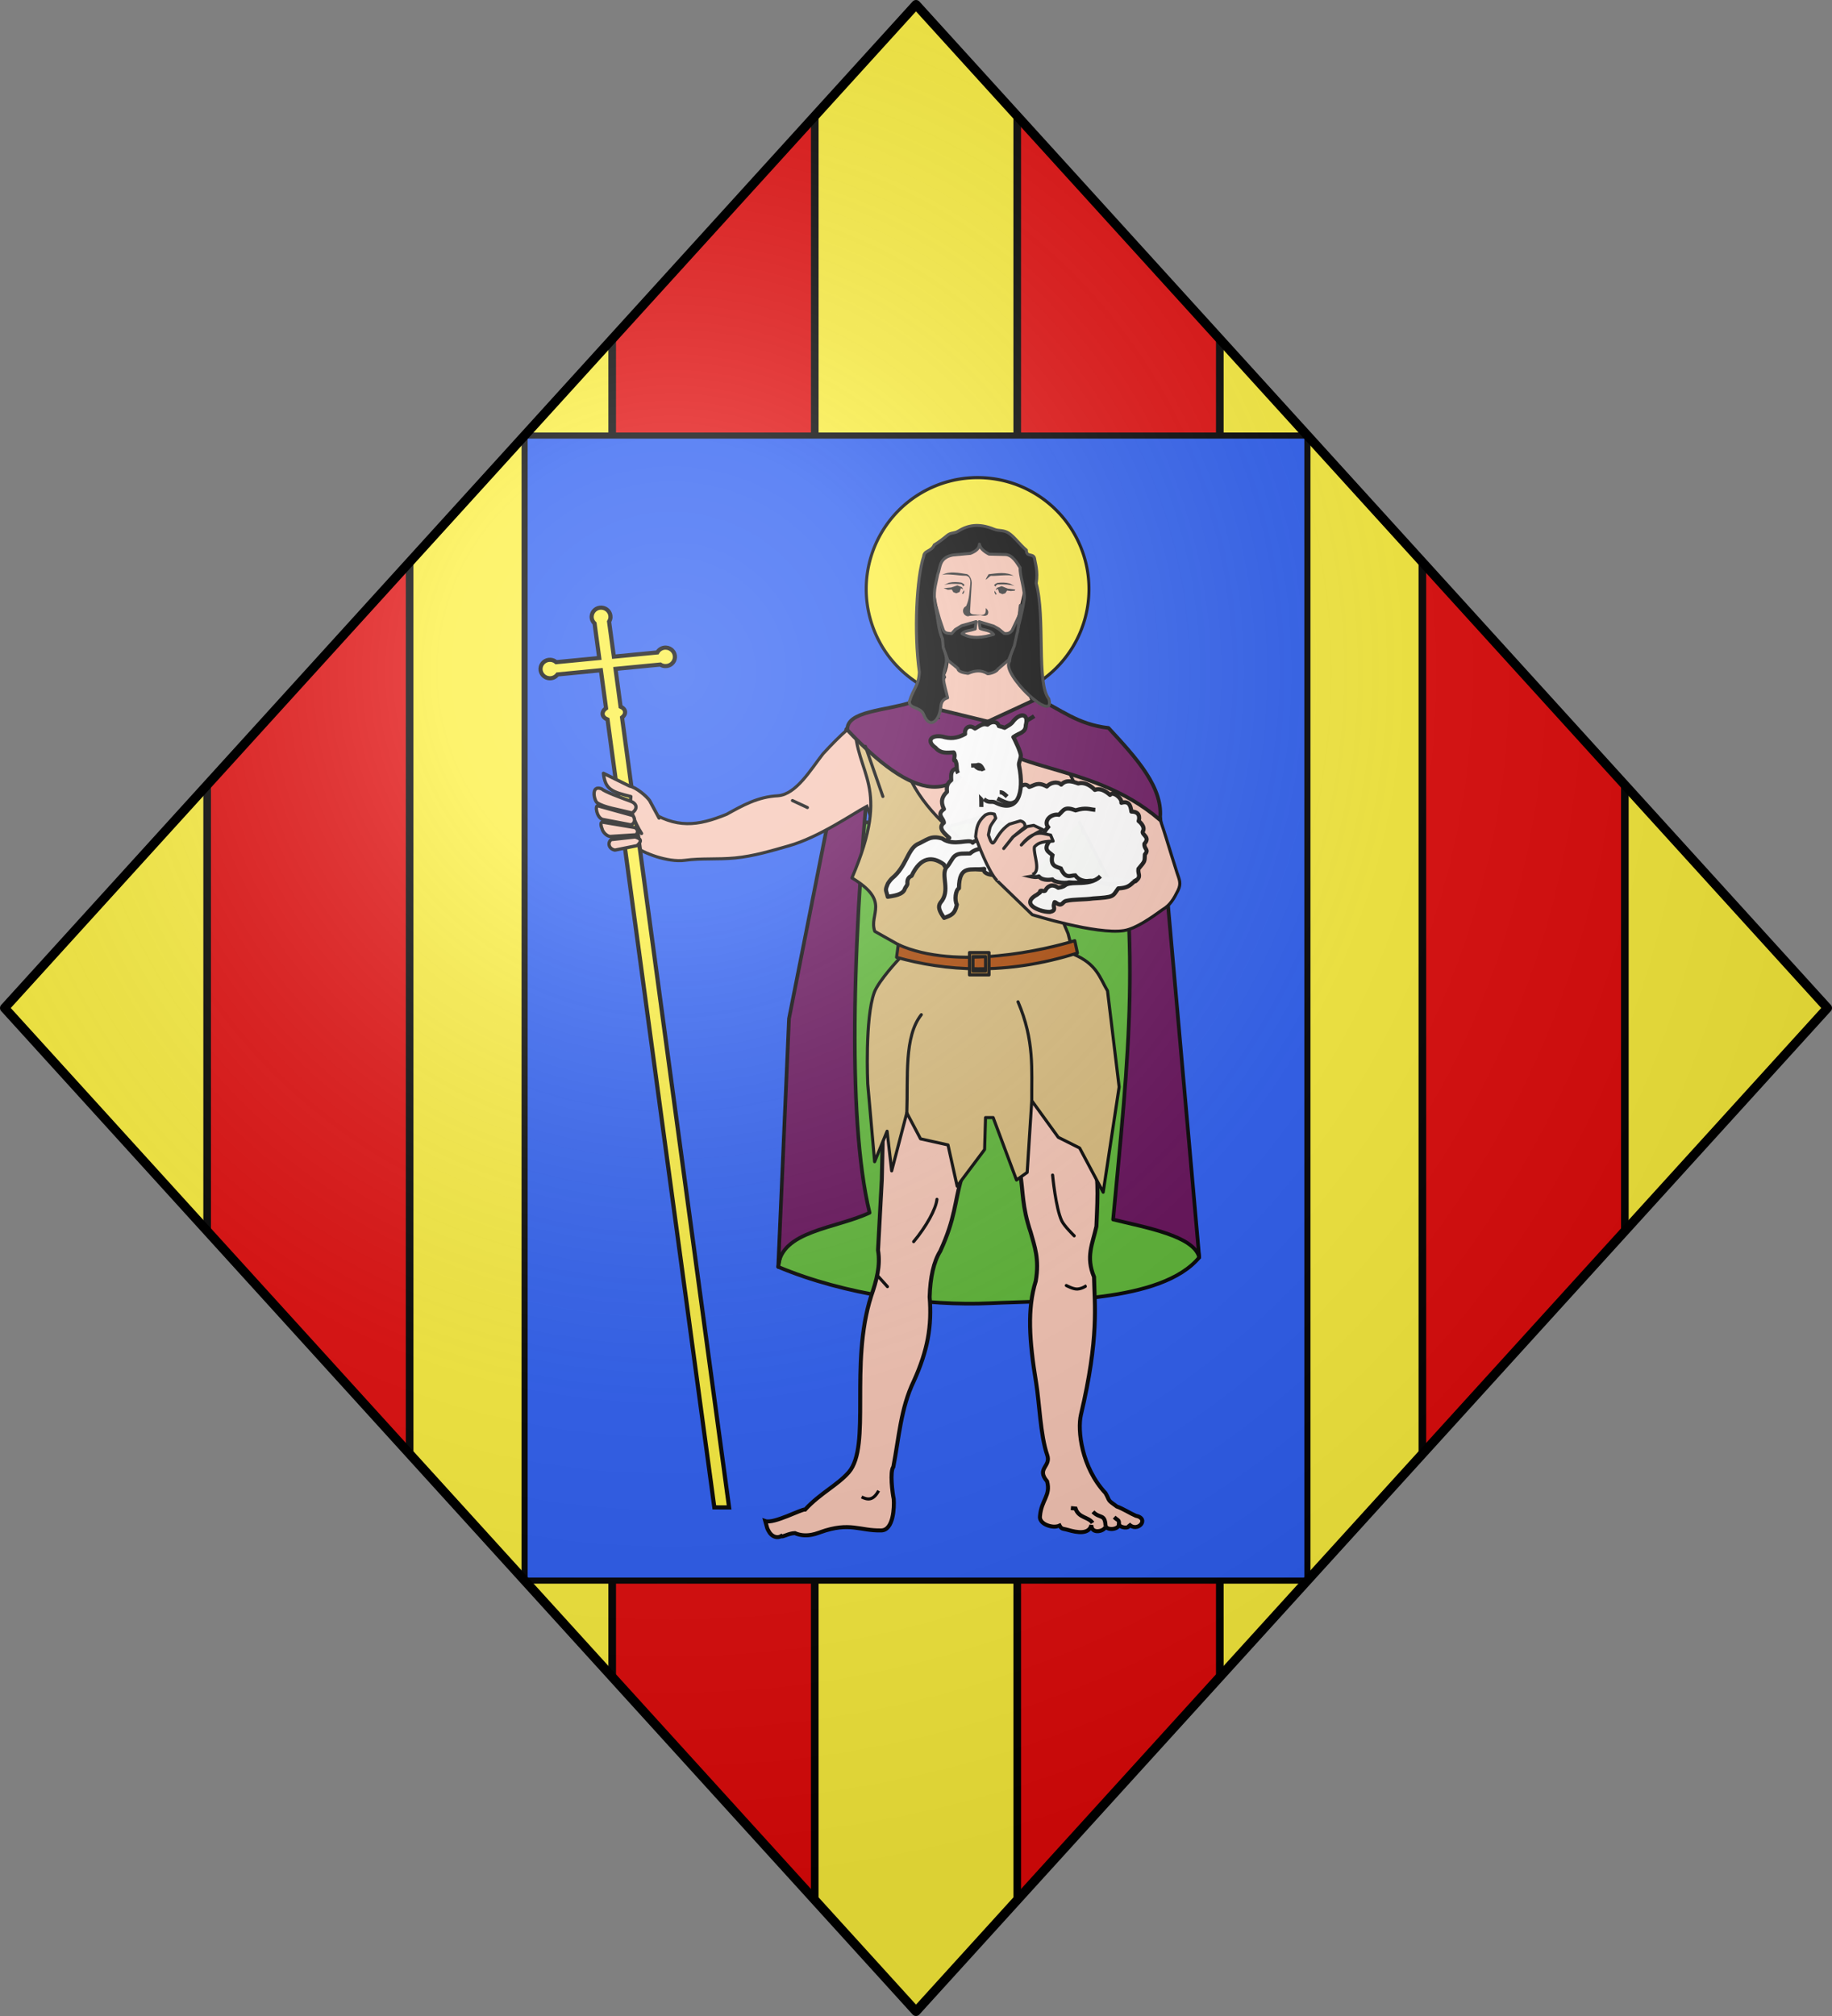 <?xml version="1.0" encoding="UTF-8" standalone="no"?>
<svg
   xmlns:dc="http://purl.org/dc/elements/1.1/"
   xmlns:cc="http://creativecommons.org/ns#"
   xmlns:rdf="http://www.w3.org/1999/02/22-rdf-syntax-ns#"
   xmlns:svg="http://www.w3.org/2000/svg"
   xmlns="http://www.w3.org/2000/svg"
   xmlns:xlink="http://www.w3.org/1999/xlink"
   xmlns:sodipodi="http://sodipodi.sourceforge.net/DTD/sodipodi-0.dtd"
   xmlns:inkscape="http://www.inkscape.org/namespaces/inkscape"
   width="600"
   height="660"
   viewBox="0 0 600 660"
   id="svg2"
   sodipodi:version="0.32"
   inkscape:version="0.46"
   sodipodi:docname="Blason_ville_fr_Perpignan_(Pyrénées-Orientales).svg"
   inkscape:output_extension="org.inkscape.output.svg.inkscape"
   version="1.0">
  <rect x="0" y="0" width="600" height="660" fill="#808080" stroke="none"/>
  <sodipodi:namedview
     inkscape:window-height="977"
     inkscape:window-width="1280"
     inkscape:pageshadow="2"
     inkscape:pageopacity="0.0"
     guidetolerance="10.0"
     gridtolerance="10.0"
     objecttolerance="7"
     borderopacity="1.0"
     bordercolor="#666666"
     pagecolor="#ffffff"
     id="base"
     showgrid="false"
     inkscape:zoom="1.1621212"
     inkscape:cx="300"
     inkscape:cy="330"
     inkscape:window-x="-4"
     inkscape:window-y="-4"
     inkscape:current-layer="layer3"
     inkscape:object-nodes="false"
     inkscape:object-paths="true" />
  <defs
     id="defs4">
    <radialGradient
       id="Gradient1"
       gradientUnits="userSpaceOnUse"
       cx="-80"
       cy="-110"
       r="400">
      <stop
         stop-color="#fff"
         stop-opacity=".31"
         offset="0"
         id="stop7" />
      <stop
         stop-color="#fff"
         stop-opacity=".25"
         offset=".19"
         id="stop9" />
      <stop
         stop-color="#6b6b6b"
         stop-opacity=".125"
         offset=".6"
         id="stop11" />
      <stop
         stop-opacity=".125"
         offset="1"
         id="stop13" />
    </radialGradient>
    <clipPath
       id="shield_cut">
      <path
         id="shield"
         d="M -298.5,0 L 0,-328.5 L 298.5,0 L 0,328.5 L -298.5,0 z"
         style="stroke-linejoin:round" />
    </clipPath>
  </defs>
  <g
     id="layer4"
     inkscape:label="Fond écu"
     inkscape:groupmode="layer"
     transform="translate(300,330)">
    <use
       xlink:href="#shield"
       id="use18"
       style="fill:#fcef3c"
       x="0"
       y="0"
       width="600"
       height="660" />
    <path
       style="opacity:1;fill:#e20909;fill-opacity:1;fill-rule:nonzero;stroke:#000000;stroke-width:2.5;stroke-linecap:round;stroke-linejoin:round;stroke-miterlimit:4;stroke-dasharray:none;stroke-dashoffset:0;stroke-opacity:1"
       d="M 266.844 38 L 200.5 111 L 200.5 549 L 266.844 622 L 266.844 38 z M 333.156 38 L 333.156 622 L 399.5 549 L 399.5 111 L 333.156 38 z M 134.156 184 L 67.844 257 L 67.844 403 L 134.156 476 L 134.156 184 z M 465.844 184 L 465.844 476 L 532.156 403 L 532.156 257 L 465.844 184 z "
       transform="translate(-300,-330)"
       id="rect6427" />
    <rect
       style="opacity:1;fill:#2b5df2;fill-opacity:1;fill-rule:nonzero;stroke:#000000;stroke-width:2;stroke-linecap:round;stroke-linejoin:round;stroke-miterlimit:4;stroke-dasharray:none;stroke-dashoffset:0;stroke-opacity:1"
       id="rect4118"
       width="256.374"
       height="374.861"
       x="-128.187"
       y="-187.393" />
  </g>
  <g
     id="layer3"
     inkscape:label="Meubles"
     inkscape:groupmode="layer"
     transform="translate(300,330)">
    <g
       id="g2520">
      <path
         sodipodi:nodetypes="czcccc"
         id="path3967"
         d="M -45.124,84.755 C -23.245,93.958 4.093,97.611 24.137,96.656 C 44.181,95.702 80.41,96.585 92.766,81.653 L 72.417,-61.385 L -18.685,-60.739 L -45.124,84.755 z"
         style="fill:#5ab532;fill-opacity:1;fill-rule:nonzero;stroke:#000000;stroke-width:1.2;stroke-linecap:round;stroke-linejoin:round;stroke-miterlimit:4;stroke-dasharray:none;stroke-dashoffset:0;stroke-opacity:1" />
      <path
         sodipodi:nodetypes="cccccc"
         id="path3963"
         d="M -22.809,-91.323 L -41.591,3.481 L -45.124,84.755 C -44.233,72.922 -26.244,72.241 -15.2,67.03 C -22.793,35.601 -20.792,-26.419 -13.931,-92.8 L -22.809,-91.323 z"
         style="fill:#630b57;fill-opacity:1;fill-rule:nonzero;stroke:#000000;stroke-width:1.2;stroke-linecap:round;stroke-linejoin:round;stroke-miterlimit:4;stroke-dasharray:none;stroke-dashoffset:0;stroke-opacity:1" />
      <path
         transform="matrix(0.635,0,0,0.662,-179.158,-209.878)"
         d="M 371.344,109.871 A 57.439,55.129 0 1 1 256.465,109.871 A 57.439,55.129 0 1 1 371.344,109.871 z"
         sodipodi:ry="55.129021"
         sodipodi:rx="57.43924"
         sodipodi:cy="109.87098"
         sodipodi:cx="313.90451"
         id="path6422"
         style="fill:#fcef3c;fill-opacity:1;fill-rule:nonzero;stroke:#000000;stroke-width:1.555;stroke-linecap:round;stroke-linejoin:round;stroke-miterlimit:4;stroke-dasharray:none;stroke-dashoffset:0;stroke-opacity:1"
         sodipodi:type="arc" />
      <path
         sodipodi:nodetypes="cscccccscccccccsssccccccccccccccccccccsc"
         id="path6259"
         d="M 19.754,-155.183 C 13.342,-154.888 7.222,-151.479 6.02,-144.893 C 5.215,-140.487 5.028,-141.794 5.348,-137.858 L 5.264,-138.215 L 7.007,-128.807 C 8.725,-122.868 12.104,-115.649 9.065,-109.13 C 9.164,-108.829 9.238,-108.569 9.317,-108.29 C 8.303,-106.347 7.025,-104.562 5.642,-102.998 C 1.75,-98.599 0.418,-100.012 -0.7,-99.218 C -7.166,-98.473 -4.941,-98.806 -11.703,-95.879 C -16.702,-94.327 -17.648,-97.096 -30.457,-83.216 C -34.471,-78.104 -39.183,-69.975 -45.199,-69.482 C -51.809,-69.16 -56.879,-66.261 -62.02,-63.413 C -71.544,-59.568 -78.471,-58.597 -88.123,-64.946 C -97.441,-71.853 -94.003,-51.557 -92.155,-52.955 C -89.585,-50.843 -81.373,-47.557 -75.607,-48.356 C -70.441,-49.072 -64.981,-48.565 -59.29,-49.112 C -53.211,-49.697 -47.5,-51.427 -41.734,-53.06 C -31.694,-55.903 -20.803,-63.524 -16.093,-66.038 L -13.3,-58.415 L -4.858,-58.604 C -2.418,-57.692 0.11,-57.96 2.618,-58.352 C 7.383,-58.558 13.065,-59.692 22.673,-63.161 C 32.417,-58.508 45.422,-51.824 50.729,-60.599 C 51.624,-60.658 52.544,-60.709 53.543,-60.746 L 52.22,-64.169 C 52.52,-65.26 52.757,-66.475 52.913,-67.844 L 54.95,-56.756 L 64.883,-86.933 C 61.579,-91.017 57.848,-92.457 52.85,-94.01 C 46.088,-96.937 48.795,-96.793 42.329,-97.538 C 41.525,-98.109 40.613,-97.568 38.717,-98.84 L 37.436,-102.137 C 31.523,-107.27 31.026,-111.508 29.876,-115.85 L 29.771,-115.85 C 30.524,-119.986 32.547,-124.258 33.719,-128.303 L 35.966,-137.627 C 36.2,-140.414 36.264,-140.409 35.777,-144.326 C 34.7,-151.402 27.91,-155.056 21.056,-155.183 C 20.627,-155.191 20.181,-155.203 19.754,-155.183 z"
         style="fill:#f7c5b4;stroke:#000000;stroke-width:1.008;stroke-linecap:butt;stroke-linejoin:miter;stroke-miterlimit:4;stroke-dasharray:none;stroke-opacity:1" />
      <path
         sodipodi:nodetypes="cccccccscccscccccccccccsccccscccccccsccccc"
         id="path6285"
         d="M -10.339,17.227 L -11.2,56.245 L -12.439,79.303 C -11.562,84.309 -12.944,89.312 -14.686,94.318 C -21.871,116.729 -14.631,143.341 -21.994,151.963 C -25.747,156.261 -31.41,158.864 -36.295,164.185 C -37.509,164.003 -46.558,168.948 -49.378,167.965 C -48.607,170.768 -48.789,170.212 -48.286,171.199 C -47.272,173.19 -45.389,173.649 -44.149,172.9 C -43.782,173.354 -41.796,171.975 -39.676,171.913 C -35.636,173.703 -31.593,171.611 -31.297,171.598 C -21.561,168.146 -18.472,171.209 -11.347,171.031 C -7.376,170.932 -7.09,163.494 -7.294,160.741 C -7.728,158.779 -8.599,151.783 -7.42,150.22 C -5.591,140.776 -4.99,130.998 -0.742,122.206 C 3.845,112.11 5.242,104.133 4.466,94.591 C 4.66,88.196 5.768,83.111 7.952,79.576 C 12.933,68.751 12.584,63.653 14.903,55.699 L 18.284,29.953 L 25.298,27.622 L 34.097,53.893 C 35.143,60.28 34.664,64.811 37.562,73.444 C 38.814,78.013 40.469,82.137 39.221,89.404 C 36.385,98.426 37.083,109.014 39.347,122.689 C 40.4,129.049 40.719,139.797 42.959,146.314 C 44.353,150.178 39.277,150.665 42.938,154.966 C 44.187,159.645 41.06,161.021 40.607,166.327 C 40.133,169.784 47.466,170.723 46.739,168.868 C 47.623,170.799 47.863,170.317 49.826,170.884 C 52.74,171.725 56.651,172.435 57.449,169.267 C 57.361,172.626 62.4,171.168 62.069,169.456 C 62.328,171.072 66.111,170.867 66.479,169.225 C 67.587,170.527 70.581,170.305 69.65,168.91 C 72.446,172.007 76.755,167.18 71.96,166.222 C 70.361,165.555 67.66,163.838 65.765,163.198 C 62.446,160.839 63.627,161.547 62.069,158.809 C 54.189,150.407 52.827,138.202 54.026,133.126 C 60.021,107.748 58.472,97.186 58.31,88.06 C 55.542,81.381 57.8,77.349 59.087,71.491 C 59.595,60.114 59.814,54.245 57.827,48.958 L 54.509,17.815 L -10.339,17.227 z"
         style="fill:#f7c5b4;stroke:#000000;stroke-width:1.307;stroke-linecap:butt;stroke-linejoin:miter;stroke-miterlimit:4;stroke-dasharray:none;stroke-opacity:1" />
      <path
         sodipodi:nodetypes="ccc"
         id="path6287"
         d="M 50.726,163.714 L 52.258,163.872 C 53.252,166.991 56.536,166.581 57.838,168.576"
         style="fill:none;stroke:#000000;stroke-width:1.307;stroke-linecap:butt;stroke-linejoin:miter;stroke-opacity:1" />
      <path
         sodipodi:nodetypes="cc"
         id="path6289"
         d="M 57.958,164.932 C 60.177,167.265 61.877,165.476 62.073,169.455"
         style="fill:none;stroke:#000000;stroke-width:1.307;stroke-linecap:butt;stroke-linejoin:miter;stroke-opacity:1" />
      <path
         sodipodi:nodetypes="cc"
         id="path6291"
         d="M 66.47,169.229 C 66.576,167.414 66.274,167.98 64.908,166.694"
         style="fill:none;stroke:#000000;stroke-width:1.307;stroke-linecap:butt;stroke-linejoin:miter;stroke-opacity:1" />
      <path
         sodipodi:nodetypes="cc"
         id="path6297"
         d="M -17.823,160.086 C -15.962,160.976 -14.102,161.454 -12.241,158.035"
         style="fill:none;fill-opacity:1;stroke:#000000;stroke-width:1.008;stroke-linejoin:round;stroke-miterlimit:4;stroke-dasharray:none;stroke-opacity:1" />
      <path
         sodipodi:nodetypes="ccccccccccccccccccccccccccccccscc"
         id="path6385"
         d="M -13.554,50.324 L -9.465,40.334 L -7.967,53.321 L -3.008,34.34 L 1.487,42.832 L 10.478,44.83 L 13.475,58.316 L 22.466,46.328 L 22.775,35.875 L 25.272,35.875 L 32.919,56.318 L 36.415,53.82 L 37.914,30.345 L 46.595,42.332 L 53.588,45.829 L 61.307,60.314 L 66.529,25.849 L 62.723,-5.618 C 60.199,-9.854 59.242,-14.404 51.551,-17.606 L 49.79,-24.401 L 46.323,-32.591 L 16.472,-53.569 C 7.514,-61.601 -1.553,-69.502 -5.16,-83.955 L -12.153,-96.995 L -17.648,-95.496 L -20.043,-93.189 C -19.821,-75.791 -7.769,-73.422 -20.99,-42.58 C -8.149,-34.872 -15.573,-30.849 -13.497,-25.098 L -4.957,-20.278 L -5.505,-16.107 C -5.505,-16.107 -12.226,-8.967 -13.652,-5.119 C -16.783,3.334 -15.804,24.85 -15.804,24.85 L -13.554,50.324 z"
         style="fill:#d9bb7a;fill-opacity:1;fill-rule:nonzero;stroke:#000000;stroke-width:1.008;stroke-linecap:round;stroke-linejoin:round;stroke-miterlimit:4;stroke-dasharray:none;stroke-dashoffset:0;stroke-opacity:1" />
      <path
         sodipodi:nodetypes="ccccc"
         id="path3965"
         d="M 80.015,-62.101 L 63.871,-79.519 C 74.151,-20.96 69.634,14.872 64.565,69.245 C 75.459,71.916 91.05,74.635 92.766,81.653 L 80.015,-62.101 z"
         style="fill:#630b57;fill-opacity:1;fill-rule:nonzero;stroke:#000000;stroke-width:1.2;stroke-linecap:round;stroke-linejoin:round;stroke-miterlimit:4;stroke-dasharray:none;stroke-dashoffset:0;stroke-opacity:1" />
      <path
         sodipodi:nodetypes="cccccsccsc"
         id="path6382"
         d="M 53.543,-60.746 L 63.992,-40.458 L 38.086,-43.72 M 26.537,-41.712 L 38.077,-30.547 C 38.077,-30.547 59.103,-23.916 68.147,-25.343 C 72.081,-25.963 77.452,-29.827 80.735,-32.197 C 83.339,-33.715 84.484,-35.863 85.797,-38.456 C 86.937,-40.759 86.244,-41.995 85.518,-44.204 C 80.459,-59.589 77.23,-75.711 64.883,-86.933"
         style="fill:#f7c5b4;fill-opacity:1;fill-rule:nonzero;stroke:#000000;stroke-width:1.008;stroke-linecap:round;stroke-linejoin:round;stroke-miterlimit:4;stroke-dasharray:none;stroke-dashoffset:0;stroke-opacity:1" />
      <path
         sodipodi:nodetypes="cscccssscccsccccscccssscccscc"
         style="font-size:medium;font-style:normal;font-variant:normal;font-weight:normal;font-stretch:normal;text-indent:0;text-align:start;text-decoration:none;line-height:normal;letter-spacing:normal;word-spacing:normal;text-transform:none;direction:ltr;block-progression:tb;writing-mode:lr-tb;text-anchor:start;fill:#fcef3c;fill-opacity:1;stroke:#000000;stroke-width:1.357;marker:none;stroke-miterlimit:4;stroke-dasharray:none;stroke-opacity:1;visibility:visible;display:inline;overflow:visible;enable-background:accumulate;font-family:Bitstream Vera Sans;-inkscape-font-specification:Bitstream Vera Sans"
         d="M -102.985,-131.07 C -101.284,-130.981 -99.976,-129.557 -100.063,-127.889 C -100.09,-127.376 -100.27,-126.915 -100.522,-126.504 L -98.957,-115.025 L -84.728,-116.403 C -84.178,-117.39 -83.102,-118.042 -81.879,-117.978 C -80.177,-117.889 -78.869,-116.464 -78.957,-114.796 C -79.044,-113.129 -80.494,-111.849 -82.195,-111.938 C -82.77,-111.968 -83.288,-112.146 -83.735,-112.439 L -98.416,-111.022 L -96.748,-98.653 C -95.939,-98.304 -95.379,-97.733 -95.289,-97.021 C -95.2,-96.314 -95.582,-95.624 -96.269,-95.096 L -61.212,163.503 L -66.05,163.482 L -101.022,-94.44 C -101.906,-94.782 -102.533,-95.391 -102.628,-96.144 C -102.721,-96.888 -102.271,-97.609 -101.514,-98.146 L -103.201,-110.579 L -117.408,-109.199 C -118.001,-108.403 -118.967,-107.893 -120.048,-107.95 C -121.749,-108.039 -123.057,-109.463 -122.97,-111.131 C -122.882,-112.799 -121.432,-114.079 -119.731,-113.989 C -118.995,-113.951 -118.349,-113.668 -117.841,-113.217 L -103.742,-114.581 L -105.273,-125.891 C -105.894,-126.479 -106.271,-127.301 -106.223,-128.212 C -106.136,-129.88 -104.686,-131.159 -102.985,-131.07 L -102.985,-131.07 z"
         id="path6329" />
      <path
         sodipodi:nodetypes="cccccs"
         d="M -84.144,-62.179 L -87.276,-67.959 C -88.341,-69.421 -91.612,-72.221 -93.817,-72.649 L -102.366,-76.84 C -101.825,-71.436 -99.448,-70.716 -93.38,-69.218 C -93.938,-65.041 -92.212,-60.885 -89.882,-57.143"
         style="fill:#f7c5b4;fill-opacity:1;fill-rule:evenodd;stroke:#000000;stroke-width:1.075;stroke-linecap:round;stroke-linejoin:round;stroke-miterlimit:4;stroke-dasharray:none;stroke-opacity:1"
         id="path6331" />
      <path
         id="path6333"
         style="fill:#f7c5b4;fill-opacity:1;fill-rule:evenodd;stroke:#000000;stroke-width:1.075;stroke-linecap:butt;stroke-linejoin:round;stroke-miterlimit:4;stroke-dasharray:none;stroke-opacity:1"
         d="M -82.093,-53.709 L -82.093,-53.709 z M -91.994,-56.001 C -90.83,-55.606 -89.131,-55.098 -91.376,-53.155 L -98.605,-51.692 C -100.67,-52.101 -101.073,-54.07 -99.855,-55.127 L -91.994,-56.001 z M -91.625,-56.709 C -91.055,-57.557 -90.94,-58.366 -92.07,-59.067 L -102.72,-60.86 C -103.498,-60.848 -103.12,-59.363 -102.813,-58.658 C -102.592,-57.604 -101.31,-56.281 -100.202,-56.154 L -91.625,-56.709 z M -92.804,-63.023 C -91.814,-62.067 -91.976,-60.217 -93.481,-59.991 L -102.625,-61.736 C -104.595,-62.336 -105.209,-66.343 -104.227,-66.199 L -92.804,-63.023 z M -92.978,-63.85 C -97.73,-65.061 -102.079,-65.628 -104.439,-67.214 C -105.447,-67.974 -106.56,-73.156 -102.962,-71.747 C -101.902,-70.803 -97.06,-68.998 -93.481,-67.697 C -91.501,-66.977 -90.936,-65.318 -92.978,-63.85 z"
         sodipodi:nodetypes="cccccccccccccccccccccsc" />
      <path
         sodipodi:nodetypes="ccccc"
         id="path6388"
         d="M -6.362,-16.591 C 9.378,-12.171 29.196,-10.507 52.876,-17.998 L 51.997,-22.047 C 42.913,-19.19 13.135,-12.133 -5.813,-20.761 L -6.362,-16.591 z"
         style="fill:#aa4400;fill-opacity:1;fill-rule:nonzero;stroke:#000000;stroke-width:1.008;stroke-linecap:round;stroke-linejoin:round;stroke-miterlimit:4;stroke-dasharray:none;stroke-dashoffset:0;stroke-opacity:1" />
      <path
         sodipodi:nodetypes="cccc"
         id="path3959"
         d="M 23.619,-93.768 C 15.301,-62.326 -1.857,-69.197 -22.46,-90.994 C -22.963,-97.263 -9.629,-97.381 -1.856,-99.972 L 23.619,-93.768 z"
         style="fill:#630b57;fill-opacity:1;fill-rule:nonzero;stroke:#000000;stroke-width:1.2;stroke-linecap:round;stroke-linejoin:round;stroke-miterlimit:4;stroke-dasharray:none;stroke-dashoffset:0;stroke-opacity:1" />
      <path
         sodipodi:nodetypes="cc"
         id="path6393"
         d="M -16.563,-85.66 L -10.847,-69.248"
         style="fill:none;fill-opacity:1;fill-rule:nonzero;stroke:#000000;stroke-width:1.008;stroke-linecap:round;stroke-linejoin:round;stroke-miterlimit:4;stroke-dasharray:none;stroke-dashoffset:0;stroke-opacity:1" />
      <path
         sodipodi:nodetypes="cc"
         id="path6397"
         d="M 37.914,30.345 C 37.822,20.257 38.865,10.738 33.411,-2.03"
         style="fill:none;fill-opacity:1;fill-rule:nonzero;stroke:#000000;stroke-width:1.008;stroke-linecap:round;stroke-linejoin:round;stroke-miterlimit:4;stroke-dasharray:none;stroke-dashoffset:0;stroke-opacity:1" />
      <path
         sodipodi:nodetypes="cc"
         id="path6399"
         d="M -3.008,34.34 C -2.581,22.611 -3.948,9.312 1.746,2.192"
         style="fill:none;fill-opacity:1;fill-rule:nonzero;stroke:#000000;stroke-width:1.008;stroke-linecap:round;stroke-linejoin:round;stroke-miterlimit:4;stroke-dasharray:none;stroke-dashoffset:0;stroke-opacity:1" />
      <path
         id="path6403"
         d="M -12.713,87.49 L -9.355,91.222"
         style="fill:none;fill-opacity:1;fill-rule:nonzero;stroke:#000000;stroke-width:1.008;stroke-linecap:round;stroke-linejoin:round;stroke-miterlimit:4;stroke-dasharray:none;stroke-dashoffset:0;stroke-opacity:1" />
      <path
         sodipodi:nodetypes="csc"
         id="path6405"
         d="M 49.235,90.849 C 49.235,90.849 51.428,92.07 52.811,92.011 C 54.3,91.946 55.712,90.989 55.678,90.981"
         style="fill:none;fill-opacity:1;fill-rule:nonzero;stroke:#000000;stroke-width:1.008;stroke-linecap:round;stroke-linejoin:round;stroke-miterlimit:4;stroke-dasharray:none;stroke-dashoffset:0;stroke-opacity:1" />
      <path
         sodipodi:nodetypes="csc"
         id="path6407"
         d="M 51.82,74.589 C 51.82,74.589 48.559,71.412 47.733,69.684 C 45.755,65.548 44.736,54.697 44.736,54.697"
         style="fill:none;fill-opacity:1;fill-rule:nonzero;stroke:#000000;stroke-width:1.008;stroke-linecap:round;stroke-linejoin:round;stroke-miterlimit:4;stroke-dasharray:none;stroke-dashoffset:0;stroke-opacity:1" />
      <path
         sodipodi:nodetypes="cc"
         id="path6409"
         d="M -0.771,76.497 C 3.313,71.626 6.566,65.773 6.859,62.636"
         style="fill:none;fill-opacity:1;fill-rule:nonzero;stroke:#000000;stroke-width:1.008;stroke-linecap:round;stroke-linejoin:round;stroke-miterlimit:4;stroke-dasharray:none;stroke-dashoffset:0;stroke-opacity:1" />
      <path
         id="path6411"
         d="M 51.944,-73.472 L 48.945,-79.72"
         style="fill:none;fill-opacity:1;fill-rule:nonzero;stroke:#000000;stroke-width:1.008;stroke-linecap:round;stroke-linejoin:round;stroke-miterlimit:4;stroke-dasharray:none;stroke-dashoffset:0;stroke-opacity:1" />
      <path
         id="path6413"
         d="M -40.472,-67.917 L -35.56,-65.625"
         style="fill:none;fill-opacity:1;fill-rule:nonzero;stroke:#000000;stroke-width:1.008;stroke-linecap:round;stroke-linejoin:round;stroke-miterlimit:4;stroke-dasharray:none;stroke-dashoffset:0;stroke-opacity:1" />
      <path
         sodipodi:nodetypes="ccccc"
         id="path3961"
         d="M 21.597,-92.882 L 39.794,-101.301 C 47.255,-97.855 52.831,-92.838 63.047,-91.688 C 72.181,-81.824 81.279,-71.958 79.869,-61.592 C 56.533,-81.768 25.398,-76.556 21.597,-92.882 z"
         style="fill:#630b57;fill-opacity:1;fill-rule:nonzero;stroke:#000000;stroke-width:1.2;stroke-linecap:round;stroke-linejoin:round;stroke-miterlimit:4;stroke-dasharray:none;stroke-dashoffset:0;stroke-opacity:1" />
      <g
         transform="matrix(0.8,0,0,0.8,1.771,-1.627)"
         id="g3980">
        <path
           style="fill:#fcef3c;stroke:#000000;stroke-width:1.634;stroke-linecap:butt;stroke-linejoin:miter;stroke-miterlimit:4;stroke-dasharray:none;stroke-opacity:1"
           d="M 6.735,-116.217 C 6.809,-117.693 3.896,-118.782 2.084,-120.259"
           id="path6261"
           sodipodi:nodetypes="cc" />
        <path
           sodipodi:nodetypes="ccccccscscccccc"
           id="path6263"
           d="M 26.354,-161.628 C 27.61,-160.577 27.545,-159.698 27.05,-158.876 C 26.05,-158.178 25.162,-158.501 24.266,-158.75 L 23.149,-158.666 L 19.654,-158.446 C 18.728,-157.805 16.6,-159.004 17.116,-161.12 C 17.603,-162.38 18.17,-162.094 18.424,-162.675 C 19.655,-165.498 19.598,-168.058 19.999,-171.453 C 20.314,-174.359 18.941,-174.908 17.812,-174.873 C 15.851,-174.81 10.449,-175.817 8.399,-175.166 C 11.549,-176.927 15.378,-176.001 18.741,-175.499 C 20.19,-174.764 20.713,-172.617 20.582,-171.46 L 19.927,-160.441 C 19.743,-158.635 22.035,-159.137 22.685,-158.916 C 25.265,-158.842 26.522,-158.294 26.354,-161.628 L 26.354,-161.628 z"
           style="fill:#313131;fill-opacity:1;stroke:none" />
        <path
           style="fill:#313131;fill-opacity:1;stroke:none"
           d="M 30.398,-170.453 C 30.754,-171.519 31.428,-171.275 32.016,-171.293 C 34.066,-171.357 36.116,-171.319 38.166,-170.668 L 36.193,-171.669 C 34.461,-172.142 32.767,-172.134 31.088,-171.919 C 30.403,-171.651 29.987,-171.316 29.728,-170.94 L 30.398,-170.453 L 30.398,-170.453 z"
           id="path6265"
           sodipodi:nodetypes="csccccc" />
        <path
           id="path6267"
           d="M 38.41,-169.208 L 35.322,-169.61 L 32.831,-170.589 L 30.879,-169.884 L 30.39,-168.971 L 31.312,-169.492 L 31.844,-167.895 L 33.176,-167.327 L 34.352,-167.698 L 35.066,-168.805 L 36.61,-168.604 L 38.205,-168.755 L 38.41,-169.208 L 38.41,-169.208 z"
           style="fill:#313131;fill-opacity:1;stroke:none" />
        <path
           id="path6269"
           d="M 29.997,-168.744 L 30.798,-167.362 L 30.398,-167.103 L 29.917,-167.967 L 29.997,-168.744 L 29.997,-168.744 z"
           style="fill:#313131;fill-opacity:1;stroke:none" />
        <path
           style="fill:#000000;fill-opacity:1;stroke:#313131;stroke-width:1.213;stroke-linejoin:round;stroke-miterlimit:4;stroke-dasharray:none;stroke-opacity:1"
           d="M 6.717,-175.585 C 7.843,-178.125 7.06,-182.169 12.785,-183.323 L 20.049,-184.003 C 22.445,-184.926 23.736,-186.17 23.762,-187.78 C 24.027,-186.278 25.35,-184.918 27.703,-183.697 L 34.047,-183.544 C 37.331,-183.655 39.221,-179.893 40.42,-178.143 C 40.143,-175.302 42.599,-168.534 42.083,-165.207 C 40.312,-153.773 36.604,-145.239 36.096,-139.817 C 32.162,-134.953 55.238,-113.519 52.156,-124.482 C 47.027,-130.816 50.813,-157.693 46.991,-171.743 C 47.83,-176.652 46.495,-180.408 46.398,-181.516 C 46.14,-184.457 42.908,-182.131 42.97,-185.346 C 40.349,-187.523 37.958,-190.888 35.766,-192.292 C 33.609,-193.675 31.644,-193.108 29.841,-193.855 C 23.255,-196.58 18.825,-195.43 15.055,-193.094 C 13.516,-192.14 12.086,-192.592 10.664,-191.426 C 8.914,-189.99 7.177,-188.626 5.261,-187.488 C 4.133,-184.688 1.149,-185.369 0.926,-182.766 C -1.902,-174.305 -3.18,-151.903 -0.842,-135.41 C -1.149,-129.712 -3.119,-129.138 -4.916,-123.442 C -5.198,-120.313 -0.35,-121.365 0.943,-118.011 C 3.233,-112.071 7.136,-115.149 7.843,-120.463 C 8.075,-122.208 8.041,-124.084 10.734,-124.899 C 10.37,-126.662 9.097,-130.806 9.08,-132.637 C 9.041,-136.711 10.671,-138.445 10.142,-141.549 C 8.319,-152.251 5.933,-159.392 5.399,-164.785 C 4.958,-169.236 6.146,-172.496 6.717,-175.585 L 6.717,-175.585 z"
           id="path6271"
           sodipodi:nodetypes="cccccccscccscssssccccsscsssc" />
        <path
           style="fill:#313131;fill-opacity:1;stroke:none"
           d="M 28.414,-174.808 C 30.372,-174.672 35.803,-175.475 37.831,-174.746 C 34.74,-176.625 30.883,-175.844 27.506,-175.468 C 24.823,-171.046 27.631,-174.616 28.414,-174.808 L 28.414,-174.808 z"
           id="path6273"
           sodipodi:nodetypes="cccc" />
        <path
           style="fill:#000000;fill-opacity:1;stroke:#313131;stroke-width:1.213;stroke-linecap:butt;stroke-linejoin:round;stroke-miterlimit:4;stroke-dasharray:none;stroke-opacity:1"
           d="M 23.663,-156.054 L 24.054,-153.277 C 25.902,-152.432 28.062,-152.753 29.549,-150.837 C 25.421,-149.586 20.478,-148.782 16.63,-151.176 C 18.158,-152.543 18.5,-151.991 22.04,-153.099 L 22.392,-156.083 L 16.484,-154.416 L 13.899,-152.847 L 12.371,-151.163 C 11.073,-151.33 9.602,-151.142 8.954,-152.655 L 7.415,-157.184 L 6.089,-161.966 C 6.519,-157.845 7.039,-152.422 8.601,-149.104 L 8.948,-145.451 L 10.844,-140.253 L 14.898,-136.954 C 15.138,-135.412 17.393,-135.161 19.087,-134.905 C 21.653,-135.965 24.266,-136.54 27.115,-134.754 C 28.387,-134.806 30.696,-135.528 31.279,-136.607 L 35.766,-140.467 L 38.037,-146.177 L 39.038,-150.768 C 39.957,-153.194 40.059,-160.308 40.51,-162.742 L 40.147,-158.847 L 37.101,-152.41 C 36.434,-151.573 35.546,-150.983 33.905,-151.233 L 31.64,-153.084 L 29.542,-154.266 L 23.663,-156.054 L 23.663,-156.054 L 23.663,-156.054 L 23.663,-156.054 L 23.663,-156.054 z"
           id="path6275"
           sodipodi:nodetypes="cccccccccccccccccccccccccccccccc" />
        <path
           sodipodi:nodetypes="csccccc"
           id="path6277"
           d="M 17.017,-170.552 C 16.696,-171.631 16.014,-171.412 15.427,-171.453 C 13.381,-171.594 11.331,-171.633 9.261,-171.059 L 11.265,-171.985 C 13.011,-172.393 14.704,-172.321 16.375,-172.043 C 17.05,-171.75 17.456,-171.399 17.702,-171.014 L 17.017,-170.552 L 17.017,-170.552 z"
           style="fill:#313131;fill-opacity:1;stroke:none" />
        <path
           style="fill:#313131;fill-opacity:1;stroke:none"
           d="M 9.097,-169.759 L 12.196,-170.045 L 14.717,-170.929 L 16.645,-170.152 L 17.104,-169.221 L 16.199,-169.776 L 15.616,-168.2 L 14.266,-167.683 L 13.103,-168.098 L 12.426,-169.232 L 10.876,-169.089 L 9.097,-169.759 L 9.097,-169.759 z"
           id="path6279"
           sodipodi:nodetypes="cccccccccccc" />
        <path
           style="fill:#313131;fill-opacity:1;stroke:none"
           d="M 17.489,-168.979 L 16.644,-167.629 L 17.036,-167.355 L 17.544,-168.2 L 17.489,-168.979 L 17.489,-168.979 z"
           id="path6281" />
      </g>
      <g
         transform="matrix(0.672,0,0,0.672,4.907,467.11)"
         id="g6299">
        <path
           sodipodi:nodetypes="ccccccccscccscccccccccccccccccccc"
           id="path6301"
           d="M 9.876,-806.076 C 7.446,-804.294 7.653,-802.152 7.806,-800.399 C 4.253,-797.126 5.343,-794.064 6.325,-792.027 C 2.466,-789.26 6.17,-787.654 6.296,-785.348 C 2.747,-782.62 7.577,-779.408 8.924,-777.97 C 6.442,-776.271 9.163,-773.116 10.942,-773.25 C 11.374,-773.287 11.324,-771.235 15.232,-769.005 C 14.523,-764.916 18.247,-763.061 18.75,-763.438 C 24.91,-762.034 33.558,-761.935 40.238,-761.151 C 44.687,-760.629 50.342,-758.08 52.526,-759.219 C 54.611,-756.73 59.194,-757.752 59.194,-757.752 C 59.194,-756.782 64.715,-755.552 67.227,-756.347 C 69.897,-756.075 72.392,-756.111 74.752,-756.665 C 81.25,-758.191 82.623,-755.181 87.924,-755.309 L 99.704,-756.877 C 102.764,-759.447 100.694,-760.038 101.099,-762.874 C 104.406,-766.87 104.082,-766.195 104.242,-769.91 C 106.396,-772.394 103.745,-772.39 104.025,-775.126 C 107.001,-778.315 102.782,-779.437 103.193,-781.012 C 104.772,-783.612 101.206,-786.172 101.206,-786.172 C 101.206,-786.172 102.877,-790.803 97.676,-790.785 C 97.274,-793.911 96.436,-796.123 92.787,-795.063 C 93.22,-797.242 88.683,-800.893 87.265,-798.904 C 84.742,-801.108 82.168,-802.324 79.873,-801.349 C 77.502,-803.862 74.37,-805.231 71.783,-804.488 C 68.853,-805.527 65.947,-806.505 63.47,-803.924 C 61.549,-805.768 58.078,-804.848 56.464,-803.004 C 51.926,-805.495 50.49,-803.514 47.869,-802.811 C 45.313,-805.853 42.933,-801.184 40.21,-802.9 C 38.818,-806.409 40.146,-808.618 40.146,-808.618 L 12.987,-811.886 C 9.645,-811.324 9.708,-809.191 9.876,-806.076 L 9.876,-806.076 L 9.876,-806.076 z"
           style="opacity:0.98;fill:#ffffff;fill-opacity:1;fill-rule:evenodd;stroke:#000000;stroke-width:2;stroke-linecap:butt;stroke-linejoin:round;stroke-miterlimit:4;stroke-dasharray:none;stroke-opacity:1;display:inline" />
        <path
           sodipodi:nodetypes="cc"
           id="path6303"
           d="M 24.538,-793.044 C 24.691,-806.06 21.515,-812.493 29.632,-825.509"
           style="fill:#fcef3c;stroke:#000000;stroke-width:2;stroke-linecap:butt;stroke-linejoin:miter;stroke-miterlimit:4;stroke-dasharray:none;stroke-opacity:1" />
        <path
           sodipodi:nodetypes="cc"
           id="path6305"
           d="M 44.265,-832.547 C 44.169,-834.287 47.947,-835.571 50.296,-837.312"
           style="fill:#fcef3c;stroke:#000000;stroke-width:2;stroke-linecap:butt;stroke-linejoin:miter;stroke-miterlimit:4;stroke-dasharray:none;stroke-opacity:1" />
        <path
           sodipodi:nodetypes="cccsccccccccc"
           id="path6307"
           d="M 18.863,-765.766 C 16.035,-765.747 7.367,-760.949 6.305,-765.026 C 0.825,-769.098 -5.033,-768.926 -9.448,-759.466 C -10.928,-758.872 -11.643,-757.683 -11.49,-755.833 C -11.415,-754.928 -12.308,-754.167 -12.713,-753.265 C -13.55,-750.188 -18.445,-749.738 -21.076,-749.277 C -21.938,-752.958 -22.515,-752.111 -21.01,-755.731 C -20.28,-756.88 -19.46,-757.873 -18.879,-758.377 C -12.124,-763.927 -11.507,-771.939 -6.844,-774.757 C -2.002,-776.861 -0.201,-779.384 5.458,-777.663 C 11.193,-773.551 18.696,-777.924 20.332,-775.612 C 20.865,-776.739 24.466,-777.46 26.084,-774.3 C 29.31,-773.395 30.766,-773.637 30.141,-770.73"
           style="fill:#ffffff;fill-opacity:1;fill-rule:evenodd;stroke:#000000;stroke-width:2;stroke-linecap:butt;stroke-linejoin:round;stroke-miterlimit:4;stroke-dasharray:none;stroke-opacity:1;display:inline" />
        <path
           sodipodi:nodetypes="cscsccscccccccc"
           id="path6309"
           d="M 82.594,-759.313 C 79.666,-756.417 75.767,-756.057 71.781,-756 C 63.37,-755.882 67.2,-754.458 62.005,-753.672 C 58.914,-755.953 56.682,-754.258 55.815,-752.455 C 55.263,-751.306 52.891,-753.302 53.125,-751.375 C 52.537,-750.994 52.045,-750.621 51.75,-750.375 C 48.376,-748.538 47.67,-746.736 48.938,-745.188 C 50.439,-743.355 54.873,-741.839 57.969,-741.907 C 61.09,-742.558 59.691,-744.093 59.844,-745.125 C 59.959,-745.825 60.096,-746.308 60.25,-746.688 C 60.699,-746.605 61.016,-746.366 61.406,-746.032 C 64.14,-744.439 63.942,-746.969 66.045,-747.303 C 69.423,-748.121 75.13,-747.867 78.861,-748.454 C 89.426,-749.144 88.339,-749.272 91.281,-753.375 C 97.406,-753.667 97.321,-755.851 100.25,-757.563"
           style="opacity:0.99;fill:#ffffff;fill-opacity:1;fill-rule:evenodd;stroke:#000000;stroke-width:2;stroke-linecap:butt;stroke-linejoin:round;stroke-miterlimit:4;stroke-dasharray:none;stroke-opacity:1;display:inline" />
        <path
           sodipodi:nodetypes="cccccccscccc"
           id="path6311"
           d="M 37.737,-760.303 C 35.352,-759.416 24.571,-759.17 25.957,-762.884 C 19.565,-761.909 13.748,-765.32 13.628,-753.429 C 11.949,-752.612 11.412,-747.608 12.601,-745.466 C 11.667,-740.776 9.716,-740.228 6.41,-738.983 C 4.088,-742.272 3.187,-744.391 4.627,-746.432 C 9.815,-752.246 4.527,-759.898 7.603,-763.717 C 9.127,-765.163 10.198,-768.098 11.717,-769.252 C 13.632,-770.707 16.08,-770.227 19.045,-770.387 C 22.263,-773.33 27.391,-773.299 29.486,-771.847 C 29.591,-772.964 32.413,-774.683 34.755,-772.509 C 37.762,-772.736 38.918,-773.389 39.285,-770.738"
           style="fill:#ffffff;fill-opacity:1;fill-rule:evenodd;stroke:#000000;stroke-width:2;stroke-linecap:butt;stroke-linejoin:round;stroke-miterlimit:4;stroke-dasharray:none;stroke-opacity:1;display:inline" />
        <path
           sodipodi:nodetypes="ccccccccc"
           id="path6313"
           d="M 80.078,-791.642 C 77.215,-791.814 75.663,-792.969 70.482,-791.402 C 64.989,-793.463 64.754,-791.472 62.326,-789.243 C 58.219,-789.842 54.839,-786.165 57.048,-783.246 C 54.01,-779.744 54.891,-778.913 58.008,-776.769 C 54.309,-772.093 57.454,-771.219 59.207,-769.572 C 57.949,-764.359 60.847,-763.996 63.285,-763.095 C 65.604,-757.752 67.923,-759.705 70.242,-759.736 C 72.561,-756.795 74.88,-757.188 77.199,-756.618"
           style="fill:none;stroke:#000000;stroke-width:2;stroke-linecap:butt;stroke-linejoin:miter;stroke-miterlimit:4;stroke-dasharray:none;stroke-opacity:1" />
        <path
           sodipodi:nodetypes="csssccccccccccccccc"
           id="path6315"
           d="M 25.781,-796.875 C 28.327,-794.621 29.464,-796.18 31.5,-795.157 C 42.307,-789.721 45.694,-799.861 42.906,-813.282 C 42.597,-814.772 44.146,-817.125 43.719,-818.657 C 43.223,-820.435 42.544,-822.197 41.688,-823.938 C 41.083,-825.279 40.606,-826.295 40.156,-827.094 C 42.911,-829.188 46.185,-829.052 46.219,-832.907 C 47.056,-835.965 46.219,-837.588 44.656,-837.657 C 43.443,-837.71 41.795,-836.833 40.188,-834.938 C 39.056,-833.198 37.439,-832.621 35.87,-831.603 C 34.545,-832.189 33.865,-832.217 33.076,-832.446 C 32.456,-834.742 29.746,-835.099 27.549,-833.134 C 25.634,-833.754 24.638,-833.203 21.438,-831.25 C 18.477,-833.552 16.21,-831.285 16.625,-828.594 C 12.476,-826.335 9.335,-826.183 5.531,-827.344 C -0.069,-828.3 -2.416,-825.115 2.219,-821.907 C 4.722,-818.975 7.606,-819.459 11.062,-819.625 C 12.343,-818.3 10.358,-815.001 11.875,-815.688 C 13.049,-813.338 12.066,-811.415 13.219,-809.469"
           style="fill:#ffffff;fill-opacity:1;fill-rule:evenodd;stroke:#000000;stroke-width:2;stroke-linecap:butt;stroke-linejoin:round;stroke-miterlimit:4;stroke-dasharray:none;stroke-opacity:1;display:inline" />
        <path
           sodipodi:nodetypes="ccc"
           id="path6317"
           d="M 19.583,-813.214 L 22.345,-813.339 C 23.433,-813.929 24.521,-813.451 25.61,-810.703"
           style="fill:none;stroke:#000000;stroke-width:2;stroke-linecap:butt;stroke-linejoin:miter;stroke-opacity:1" />
        <path
           sodipodi:nodetypes="cc"
           id="path6319"
           d="M 32.355,-797.206 C 38.236,-794.033 39.34,-794.619 41.304,-795.761"
           style="fill:none;stroke:#000000;stroke-width:2;stroke-linecap:butt;stroke-linejoin:miter;stroke-opacity:1" />
        <path
           sodipodi:nodetypes="cc"
           id="path6321"
           d="M 21.592,-812.963 C 23.244,-811.301 24.087,-811.664 25.107,-811.582"
           style="fill:none;stroke:#000000;stroke-width:2;stroke-linecap:butt;stroke-linejoin:miter;stroke-miterlimit:4;stroke-dasharray:none;stroke-opacity:1" />
        <path
           sodipodi:nodetypes="cc"
           id="path6323"
           d="M 33.496,-800.22 C 34.913,-800.254 35.708,-799.416 37.114,-798.084"
           style="fill:none;stroke:#000000;stroke-width:2;stroke-linecap:butt;stroke-linejoin:miter;stroke-miterlimit:4;stroke-dasharray:none;stroke-opacity:1" />
      </g>
      <path
         sodipodi:nodetypes="ccccccccccccccccccccc"
         id="path6325"
         d="M 26.537,-41.712 C 23.781,-44.459 19.972,-54.489 19.533,-56.063 C 19.851,-59.074 20.066,-60.886 22.669,-63.152 C 24.207,-63.959 24.868,-63.615 25.68,-63.468 L 26.111,-62.149 C 23.845,-58.817 24.442,-59.949 23.712,-56.68 C 25.777,-50.456 25.116,-56.546 30.582,-60.185 L 34.164,-61.252 C 35.539,-60.913 35.75,-60.139 35.664,-59.255 L 31.722,-55.99 L 28.729,-52.209 L 31.861,-56.076 L 36.419,-59.402 L 38.546,-59.792 L 41.566,-58.363 C 39.358,-57.298 37.151,-56.234 34.49,-53.355 C 37.824,-57.56 40.428,-57.366 41.795,-57.103 L 44.097,-56.616 L 44.916,-54.635 C 40.496,-54.535 39.691,-53.635 38.783,-52.751 C 38.349,-50.354 41.151,-44.629 38.086,-43.72"
         style="fill:#f7c5b4;stroke:#000000;stroke-width:1.008;stroke-linecap:butt;stroke-linejoin:round;stroke-opacity:1" />
      <path
         id="rect2462"
         d="M 17.511,-10.815 L 23.924,-10.815 L 23.924,-18.156 L 17.511,-18.156 L 17.511,-10.815 z M 18.664,-12.137 L 18.664,-16.834 L 22.77,-16.834 L 22.77,-12.137 L 18.664,-12.137 z"
         style="opacity:1;fill:#895a16;fill-opacity:1;fill-rule:nonzero;stroke:#000000;stroke-width:1;stroke-linecap:round;stroke-linejoin:round;stroke-miterlimit:4;stroke-dasharray:none;stroke-dashoffset:0;stroke-opacity:1" />
    </g>
  </g>
  <g
     id="layer2"
     inkscape:label="Reflet final"
     inkscape:groupmode="layer"
     sodipodi:insensitive="true"
     transform="translate(300,330)">
    <use
       xlink:href="#shield"
       id="use22"
       style="fill:url(#Gradient1)"
       x="0"
       y="0"
       width="600"
       height="660" />
  </g>
  <g
     id="layer1"
     inkscape:label="Contour final"
     inkscape:groupmode="layer"
     transform="translate(300,330)"
     sodipodi:insensitive="true">
    <use
       xlink:href="#shield"
       style="fill:none;stroke:#000000;stroke-width:3"
       id="use25"
       x="0"
       y="0"
       width="600"
       height="660" />
  </g>
</svg>
